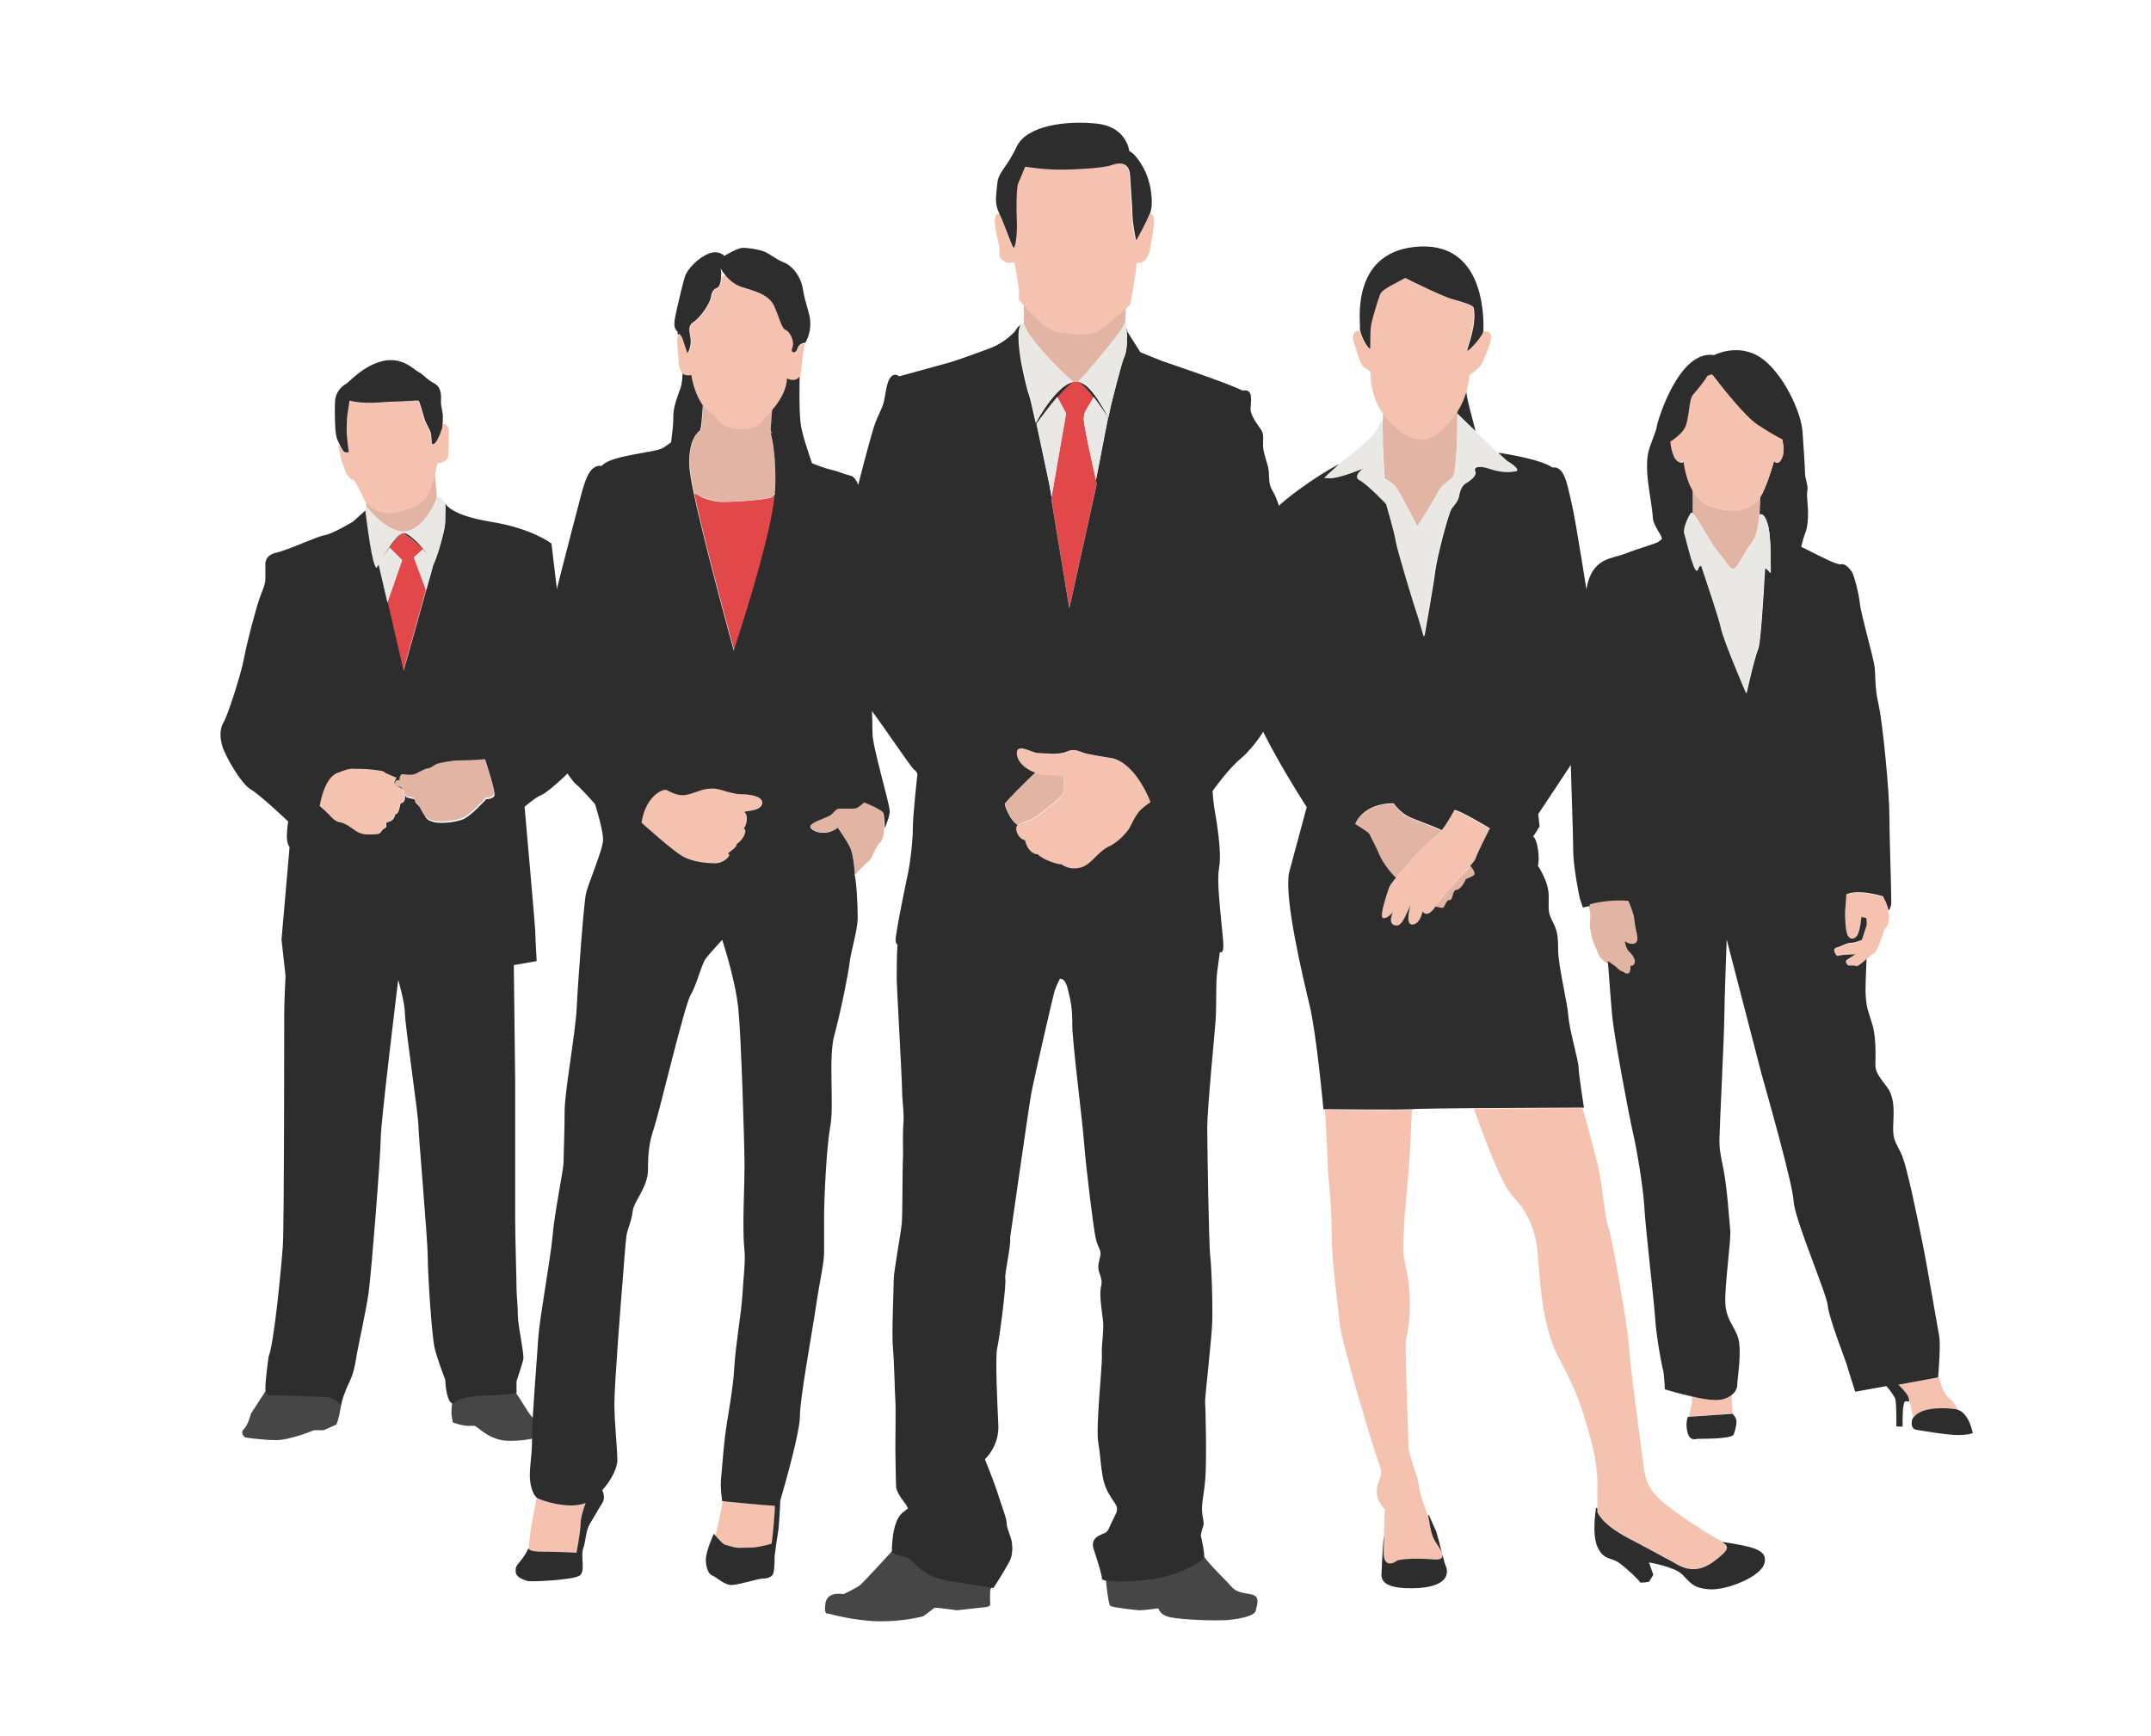 <?xml version="1.0" encoding="utf-8"?>
<!-- Generator: Adobe Illustrator 25.2.0, SVG Export Plug-In . SVG Version: 6.00 Build 0)  -->
<svg version="1.1" xmlns="http://www.w3.org/2000/svg" xmlns:xlink="http://www.w3.org/1999/xlink" x="0px" y="0px"
	 viewBox="0 0 800 645.9" style="enable-background:new 0 0 800 645.9;" xml:space="preserve">
<style type="text/css">
	.st0{fill:#474647;}
	.st1{fill:#E2B4A4;}
	.st2{fill:none;}
	.st3{fill:#F5C2B0;}
	.st4{fill:#2D2D2E;}
	.st5{fill:#E9E8E5;}
	.st6{fill:#E2484A;}
</style>
<g id="BACKGROUND">
</g>
<g id="OBEJCTS">
	<path class="st0" d="M411.7,586.4c-1.3-6.9,0.2,10.5,1.3,11c1.1,0.6,10.1,1.6,10.9,1.6c0.8,0,5.6-0.5,6.5-0.7
		c0.9-0.3,0.3,2,4.1,3.1c3.8,1.1,17,1.6,22.3,1.2c5.3-0.5,10.3-1.7,10.3-3.8c0.6-2.3,1.5-5-1.6-5.7c-3-0.6-5.6-0.7-7.3-2.7
		c-1.7-2-8.8-8.8-10.3-11.3L411.7,586.4z"/>
	<path class="st0" d="M333.5,575.1c0,0-12.2,13.4-13.7,14.6c-1.6,1.2-6.1,3.3-6.1,3.3s-6-1.3-6.7,3.4c-0.7,4.7,1,3.8,1,3.8
		s10.2,2.9,19.5,2.9c9.3,0,15.9-1.9,15.9-1.9s3.8-2.8,4.1-3.1c0.3-0.3,8.4,0.9,8.4,0.9l10.8-1.2c0,0,1.8-0.1,1.6-1.3
		c-0.2-1.2,0-5.2,0-5.2s0.6-0.5,0.8-1.6L333.5,575.1z"/>
	<g>
		<path class="st1" d="M608.4,341.3c-0.2-2.3-2.3-7-2.3-7c-8.2-0.8-15.4,1.4-15.4,1.4s0,0.3,0.1,0.7c0.1,0.7,0.3,1.8,0.5,2.4
			c0.4,1,0,3.9,0,5.3c0,1.4,1,5.9,1.4,6.6c0.4,0.8,1.6,4.1,2.5,5.5c0.4,0.6,1.5,1.4,2.7,2.3c1.6,1.1,3.3,2.2,3.7,2.8
			c0.8,1,2.7,1.6,2.7,1.6s0.4,0.8,1.6,0.6c1.2-0.2,1-3.1,1-3.1s1.4,0.4,1.8-1.2c0.4-1.6-1.2-3.3-2.3-4.5c-1.2-1.2-1.6-4.1-1.6-4.1
			s1.8,1.6,3.7,1c2-0.6,1.2-3.3,1-4.3C609.2,346.2,608.6,343.7,608.4,341.3z"/>
		<g>
			<path class="st2" d="M694.3,343.1c-0.1,0.3-0.1,0.7,0,1.1C694.4,344,694.4,343.6,694.3,343.1z"/>
			<path class="st1" d="M653.4,186.5c-2.9,2.5-8,5.1-17.3,1.8c-3.3-1.2-5.4-3.7-6.9-6.4v8.9c1.6,0.9,6.8,10.8,8.8,13.3
				c0.1,0.2,0.2,0.3,0.3,0.4c0.3,0.3,0.7,0.8,1.1,1.3c1.7,2.3,3.9,5.8,5.2,5.8c1.2,0,2.9-3.4,4.6-6.3c0.5-0.8,0.9-1.6,1.4-2.2
				c0.1-0.2,0.3-0.4,0.4-0.6c1.4-1.9,2.7-3.4,3.3-10.8l0.3-6.7C654.3,185.6,653.8,186.1,653.4,186.5z"/>
			<path class="st3" d="M724.8,520c-2.1-1.6-3.5-6.6-3.9-8.4c0,0.6-0.1,0.9-0.1,0.9l-11.5,2.1l-3.2,0.6c1.4,1.4,3.9,4,4.2,5.9
				c0,0.2,0.1,0.4,0.1,0.6c0.4,2.5,1.1,5.5,1.1,5.5s0.5-0.4,1.2-0.9c3.5-2.7,10.5-2.5,14.7-2c0.3,0,0.6,0.1,0.8,0.2
				C727.8,523.6,726.8,521.5,724.8,520z"/>
			<path class="st3" d="M638.4,520.8c-2.3,0-5.8-0.6-9.1-1.4c0,0.6,0,1.4,0,1.9c0,1-1.1,4.6-1,5.6l16.1-1.1c0-0.5-0.3-4.4-0.4-6.7
				C642.7,520.1,640.8,520.8,638.4,520.8z"/>
			<path class="st3" d="M700.3,333.6c-10.2-2.9-13.6-0.7-13.6-0.7s-0.2,3.6-0.4,5.5c-0.2,1.8,0,8.2,0.9,9.8c0.9,1.6,2.4,1.5,3.5,0
				c1.1-1.5,1.6-6.9,1.6-6.9l1.8,0.4c0,0,0.1,0.8,0.2,1.5c0,0.5,0.1,0.9,0,1.1c-0.2,0.4-1.8,5.5-1.8,5.5s-2.4,1.1-4,1.1
				c-1.6,0-3.5,1.3-5.5,1.8c-2,0.5,0.2,3.1,0.2,3.1l2.4-0.4l4.5-0.2c0,0-1.8,1.1-3.1,2c-1.3,0.9,0.5,2.2,0.5,2.2s2.4-0.2,2.9,0.2
				c0.4,0.3,2.5-1.4,3.8-2.7c0.5-0.5,1-0.9,1.1-1.1c0.5-0.7,0,0,1.6-1.1c1.6-1.1,3.6-7.8,3.8-8.5c0.2-0.7,1.1-1.3,1.5-2.5
				c0.2-0.8,0.6-2.2,0.1-4.5C702.1,337.5,701.5,335.8,700.3,333.6z"/>
			<path class="st4" d="M706.1,515.1l3.2-0.6l11.5-2.1c0,0,0-0.3,0.1-0.9c0.2-2.8,0.9-11.7,0.3-14.7c-0.7-3.6-4.7-27.3-6.2-34.5
				c-1.5-7.3-5.8-29.1-8-33.4c-2.2-4.4-2.9-5.1-2.9-9.1c0-4,1.1-10.9-2.2-15.3c-3.3-4.4-4.4-5.8-4.4-8.4c0-2.5,0.4-9.8-1.1-14.9
				c-1.5-5.1-2.2-5.8-2.5-10.9c-0.2-2.6,0.1-8.2,0.3-13.6c-1.3,1.3-3.4,2.9-3.8,2.7c-0.5-0.4-2.9-0.2-2.9-0.2s-1.8-1.3-0.5-2.2
				c1.3-0.9,3.1-2,3.1-2l-4.5,0.2l-2.4,0.4c0,0-2.2-2.5-0.2-3.1c2-0.5,3.8-1.8,5.5-1.8c1.6,0,4-1.1,4-1.1s1.6-5.1,1.8-5.5
				c-0.1-0.4,0-0.8,0-1.1c-0.1-0.7-0.2-1.5-0.2-1.5l-1.8-0.4c0,0-0.5,5.5-1.6,6.9c-1.1,1.5-2.5,1.6-3.5,0c-0.9-1.6-1.1-8-0.9-9.8
				c0.2-1.8,0.4-5.5,0.4-5.5s3.5-2.2,13.6,0.7c1.2,2.2,1.8,3.9,2.1,5.3c0.6-0.7,1-1.7,1-3.1c0-7.3-0.7-23.6-0.7-32.3
				c0-8.7-2.5-34.5-4-41.1c-1.5-6.5-1.1-10.9-1.5-14.2c-0.4-3.3-5.1-19.6-5.5-23.6c-0.4-4-2.2-10.5-2.9-11.6c-0.7-1.1-2.5-3.3-4-2.9
				c-1.5,0.4-7.6-2.9-11.3-4.7c-1-0.5-2.3-1.2-3.6-1.8c0.3-1.4,1.1-4.2,1.6-5.4c0.7-1.6,1.1-5.5,0.9-8.7c-0.2-3.3-0.5-5.5-0.2-6.9
				c0.4-1.5-0.9-4.4-0.9-6.7c0-2.4-0.4-7.6-0.9-15.1c-0.5-7.4-7.3-22-15.6-27.6c-8.4-5.6-17.3-0.9-17.3-0.9
				c-13.1-2.2-21.1,24.7-21.3,26.5c-0.2,1.8-2.2,6-3.1,9.4c-0.9,3.5-0.5,8.9,0,12.5c0.5,3.6,1.6,10.2,1.6,12c0,1.8,2,5.1,2.9,6.5
				c0.2,0.3,0.4,0.8,0.5,1.5c-0.6,0.5-1.1,0.9-1.4,1.1c-1.1,0.7-7.6,2.5-12.4,4.4c-4.7,1.8-11.3,1.5-13.8,10.9
				c-2.5,9.4-6.5,57.1-6.5,60.3c0,3.3,1.1,32.7,1.1,38.9c0,6.2,2.2,17.1,2.5,18.2c0.4,1.1,1.1,3.3,1.1,3.3l2.6-0.6
				c0-0.4-0.1-0.6-0.1-0.6s6.7-2,14.4-1.3c0,0,2,4.4,2.2,6.5c0.2,2.2,0.7,4.5,0.9,5.4c0.2,0.9,0.9,3.5-0.9,4
				c-1.8,0.5-3.5-0.9-3.5-0.9s0.4,2.7,1.5,3.8c1.1,1.1,2.5,2.7,2.2,4.2c-0.4,1.5-1.6,1.1-1.6,1.1s0.2,2.7-0.9,2.9
				c-1.1,0.2-1.5-0.5-1.5-0.5s-1.8-0.5-2.5-1.5c-0.4-0.5-2-1.6-3.5-2.6c0.6,8.5,1.3,17.1,1.6,20.4c0.7,7.6,6.2,36.7,7.6,42.9
				c1.5,6.2,4,21.1,4.4,28.7c0.4,7.6,3.6,34.5,4,41.1c0.4,6.5,2.5,17.8,2.9,18.9c0.4,1.1,0.7,7.3,0.7,7.3s4.8,1.5,9.8,2.6
				c3.3,0.8,6.8,1.4,9.1,1.4c2.5,0,4.3-0.7,5.6-1.6c1.7-1.2,2.4-2.8,2.4-3.9c0-1.8,1.5-10.9,0.7-16c-0.7-5.1-4.7-7.6-5.1-14.2
				c-0.4-6.5,2.2-23.6,1.8-27.6c-0.4-4-1.1-15.3-2.5-22.5c-1.5-7.3-1.5-8-1.5-11.3c0-3.3,1.8-39.6,1.8-45.1c0-5.5,0.9-29.1,0.9-29.1
				s11.5,44.3,12.9,49.8c1.5,5.4,11.6,40.7,12,47.6c0.4,6.9,12.4,34.5,12.7,38.9c0.4,4.4,6.5,20,6.9,21.4c0.4,1.5,3.3,10.5,3.3,10.5
				l11.6-2.1c1.3,1.5,3,3.8,3.3,4.8c0.5,1.8,0.4,10.2,0.4,10.2l2.3,0.1c0,0,0-6.5,0.3-7.5c0.3-1,0.1-2.3,1.4-1.9
				c0.3,0.1,0.5,0,0.8-0.1c0-0.2-0.1-0.4-0.1-0.6C710,519.1,707.5,516.5,706.1,515.1z M662.9,169.9c-1.4,3.9-3.1,1.6-3.1,1.6
				s-2.5,9.2-5.1,13.4l-0.3,6.7c0-0.1,0-0.1,0-0.2c0,0,2-1.4,3.4,5c0,0.1,0,0.2,0,0.2c0.3,1.4,0.5,3.5,0.6,5.6
				c0,0.8,0.1,1.7,0.1,2.5c0.1,4.4,0.1,8.5,0.1,8.5s-0.8-1.3-2.1-1.9c-0.7,12.2-1.7,27.8-2.5,29.9c-1.5,3.6-4.4,16.7-4.4,16.7
				s-8.4-19.3-9.4-24.3c-0.8-3.6-4.8-15.3-7.3-23.1c-0.5-0.1-1,0.1-1.3,1.2c-0.5,1.7-1.5-0.6-2.4-3.7c-0.2-0.5-0.3-1.1-0.5-1.7
				c-1-3.4-1.8-7.1-2.1-7.8c-0.3-0.8,0-2.3,0.5-3.7c0.6-1.7,1.4-3.4,2-4c0.1-0.1,0.2-0.1,0.4,0v-8.9c-2.7-5-3-10.8-3.2-10.4
				c-1.1,1.7-3.1-0.6-3.4-1.7c-0.1-0.6-0.8-1.2-1.3-5.3c1.7-1.1,4.4-3.1,5.5-5.3c1.6-3.3,1.5-10.4,2.9-12c1.1-1.2,4-4.6,5.3-7
				c0.5-0.2,1.1-0.4,1.7-0.6c3,3.9,11.9,15.4,16.8,18.6c6,4,9.1,5.3,9.1,5.3S663.8,167.5,662.9,169.9z"/>
			<path class="st4" d="M728.2,524.4c-0.3-0.1-0.5-0.2-0.8-0.2c-4.2-0.6-11.2-0.8-14.7,2c-0.6,0.5-1.1,1-1.5,1.7c-1,4,1.8,4,1.8,4
				s10.9,1.9,15.1,1.9c4.2,0,5.6-0.7,5.6-0.7S732.5,525.9,728.2,524.4z"/>
			<path class="st4" d="M644.4,525.9l-16.1,1.1l-0.5,0c0,0-1.1,2.1-0.2,5.8c0.9,3.6,3.6,2.4,3.6,2.4c0.5,0,12.9,0.2,13.6-1.6
				c0.7-1.8,1.3-4.7,0.9-5.6C645.4,527,644.4,525.9,644.4,525.9z"/>
			<path class="st5" d="M658.5,204.8c0-0.8-0.1-1.7-0.1-2.5c-0.1-2.2-0.3-4.2-0.6-5.6c0-0.1,0-0.2,0-0.2c-1.4-6.4-3.4-5-3.4-5
				c0,0.1,0,0.1,0,0.2c-0.6,7.4-1.9,8.9-3.3,10.8c-0.1,0.2-0.3,0.4-0.4,0.6c-0.4,0.7-0.9,1.4-1.4,2.2c-1.7,2.9-3.4,6.3-4.6,6.3
				c-1.3,0-3.5-3.5-5.2-5.8c-0.4-0.5-0.8-1-1.1-1.3c-0.1-0.1-0.2-0.2-0.3-0.4c-2-2.5-7.1-12.5-8.8-13.3c-0.1-0.1-0.3-0.1-0.4,0
				c-0.6,0.6-1.4,2.3-2,4c-0.5,1.5-0.8,3-0.5,3.7c0.3,0.8,1.1,4.5,2.1,7.8c0.2,0.6,0.3,1.1,0.5,1.7c1,3.1,1.9,5.4,2.4,3.7
				c0.3-1,0.8-1.3,1.3-1.2c2.6,7.9,6.6,19.6,7.3,23.1c1.1,5.1,9.4,24.3,9.4,24.3s2.9-13.1,4.4-16.7c0.9-2.2,1.9-17.7,2.5-29.9
				c1.3,0.7,2.1,1.9,2.1,1.9S658.7,209.2,658.5,204.8z"/>
			<path class="st3" d="M653.7,158c-5-3.3-14-14.9-17-18.8c-0.6,0.2-1.1,0.4-1.7,0.6c-1.3,2.4-4.3,5.8-5.4,7.1
				c-1.5,1.7-1.3,8.8-2.9,12.1c-1.1,2.2-3.8,4.2-5.5,5.3c0.5,4.1,1.1,4.7,1.3,5.3c0.2,1.1,2.3,3.5,3.4,1.7c0.3-0.4,0.5,5.4,3.2,10.5
				c1.5,2.8,3.7,5.3,7,6.5c9.4,3.3,14.5,0.7,17.4-1.8c0.4-0.4,0.8-0.9,1.2-1.6c2.6-4.2,5.1-13.5,5.1-13.5s1.7,2.4,3.2-1.6
				c0.9-2.4-0.2-6.4-0.2-6.4S659.8,162,653.7,158z"/>
		</g>
		<g>
			<path class="st0" d="M127.4,518.1c0,0-8.8-0.2-16.2-0.2s-12.2-0.8-12.2-0.8l-5.7,8.8c0,0-1,4.2-2.6,5.7c-1.6,1.6,0.5,3.1,0.5,3.1
				s6.3,1,11.5,1c5.2,0,14.1-3.7,14.1-3.7h3.6l4.7-2.1C126.7,526.3,127.4,518.1,127.4,518.1z"/>
			<path class="st0" d="M191.6,517.9c0,0-9.9-1.2-14.4-1s-8.8,4.1-8.8,4.1c-0.5,0.8-0.5,5-0.5,5l0.5,3.1c0,0,3.4,1.3,5.7,1.3
				c2.3,0,2.3-0.3,3.7,0.8c1.3,1,5.2,4.4,10.4,4.7c5.2,0.3,11.5-0.8,12-1.6c0.5-0.8,0.5-1.3-0.3-2.9c-0.8-1.6-0.5-2.6-2.1-4.4
				c-1.6-1.8-4.2-6.5-5.2-7.8C191.6,517.9,192.9,519.4,191.6,517.9"/>
			<g>
				<path class="st6" d="M157.3,204.3c-0.9-1-1.9-1.9-3-2.8c-0.8-0.7-1.5-1.3-2.3-1.9c-0.7-0.6-1.4-1.1-2.1-1.5
					c-0.6,0.4-1.2,1-1.9,1.6c-0.2,0.2-0.4,0.4-0.6,0.6c-0.9,1-1.8,2.1-2.6,3.3l4.7,4.7l-5.5,15.8l2.9,12.6l3,13c0,0,0.5-1.6,1.2-4.2
					c1.6-5.6,4.5-16,7.3-26.1l-4.5-12.1L157.3,204.3z"/>
				<path class="st1" d="M162.5,184.9l-1-11.2c-0.5,2.6-1.6,6.9-3.1,9.4c-2.2,3.7-10.8,6.5-15,5.8c-3.9-0.6-6.4-3.3-7.1-4.6
					l-0.2,4.2c0-0.1,0.1-0.2,0.1-0.2s7.2,9.6,14,9.4C156.9,197.5,161.8,187.7,162.5,184.9z"/>
				<path class="st1" d="M173.1,282.5c-2.2,0-2.4,0.1-3.7,0.1c-1.4,0-6.2,1-7,1.2c-0.7,0.2-2.4,1.7-3.4,1.7c-1,0-3.5,1.5-4.6,2
					c-1.1,0.5-2.7,0.5-4.5,0.2c-1.7-0.2-1.5,2.2-1.5,2.2s0,0-0.7,0c-0.7,0-1,0.5-1,1.2c0,0.7,2.2,1.2,2.5,1.7
					c0.1,0.2,0.3,0.4,0.5,0.7c0.2,0.2,0.3,0.4,0.4,0.5c0.2,0.3,0.3,0.6,0.3,0.8c0,0.6,0.5,1.2,0.9,1.4c0.4,0.1,2.6,0.6,2.6,0.6
					s0.2,0.7,0.4,1.1c0.1,0.4,0.7,0.9,1.1,1.2c0.4,0.4,1.1,1.7,1.1,1.7s1.2,2.1,1.6,2.7c0.4,0.6,1.5,1.7,4.2,2
					c2.7,0.2,6.6-0.1,9.6-1.2c3-1.1,8.7-7.5,8.7-7.5s2.6,0,3.1-1.4c0.5-1.4-3.6-13.7-3.6-13.7S175.4,282.5,173.1,282.5z"/>
				<path class="st3" d="M150.1,294.3c-0.1-0.2-0.2-0.4-0.4-0.5c-0.7-0.7-2-1.3-2.8-1.9c-1.1-0.7,0.4-2.6,0.4-2.6s-3.7-1.4-4.5-2
					c-0.7-0.6-1.6-0.6-2.2-0.7c-0.6-0.1-2.9-0.4-4.4-0.5c-1.5-0.1-4.1-0.1-4.9-0.1c-0.7,0-1.4-0.4-6.2,1.6c-4.9,2-6.4,12.2-6.4,12.2
					s3.5,3.1,4.2,4c0.7,0.9,2.1,2,3.5,2.1c1.4,0.1,3.2,1.4,4.6,2.4c1.4,1,2.9,2.1,5.5,2.1c2.6,0,4,0,4.7-0.6
					c0.8-0.6,0.5-1.1,1.7-1.7c1.2-0.6-0.1-2,0.9-2.2c1-0.2,2.6-0.6,3-3c1.2,0,1.6-2.6,2-4.1c2-0.1,1.7-3.1,1.4-4.1
					C150.2,294.4,150.1,294.4,150.1,294.3z"/>
				<path class="st3" d="M164.4,157.9c0,0.8-0.1,1.4-0.3,1.8c-0.4,0.9-0.4,1.6-1.6,3.9c-1.2,2.3-2.1,1.6-2.1,1.6s-0.2-3.5-0.4-4.2
					c-0.2-0.7-1.8-3.4-2.3-5c-0.5-1.6-1.8-6.7-2.3-6.9c-0.5-0.2-6.4,0.4-9,0.4c-2.7,0-6.7,0.5-11,0.4c-4.2-0.2-5.6-0.8-5.6-0.8
					s-0.6,4.2-0.8,5.2c-0.2,1.1-0.4,6.2-0.2,8c0.2,1.8,0.7,6,0.7,6s-1.2,0.4-1.8-0.2c-0.3-0.3-0.9-1.5-1.6-2.7
					c-0.1,0.1-0.2,0.4-0.2,0.8c0,0,0.4,2.1,0.9,4.2c0.5,2.1,1.9,5.5,2.3,6.2c0.4,0.7,1.6,2.1,2.1,1.8c0.5-0.4,3.7,6,4.2,7.3
					c0,0.1,0.1,0.1,0.1,0.2c0.7,1.4,3.3,4.2,7.5,4.9c4.4,0.7,13.6-2.3,15.9-6.2c1.6-2.6,2.7-7.3,3.3-10c0.3-1.3,0.4-2.2,0.4-2.2
					s3.9-0.4,4.1-2.8c0.2-2.5,0.2-8.5,0.2-9C167.1,159.9,166.5,157.1,164.4,157.9z"/>
				<path class="st4" d="M154.3,201.5c1,0.9,2,1.8,3,2.8c1.7,1.8,3.2,3.7,3.9,5.3c-0.4-1.1-1.9-3.3-3.7-5.5
					c-0.9-1.1-1.9-2.2-2.9-3.1c-0.6-0.5-1.1-1-1.6-1.4c-1.2-0.9-2.3-1.5-3-1.4c0.6,0.4,1.3,0.9,2.1,1.5
					C152.8,200.2,153.6,200.8,154.3,201.5z"/>
				<path class="st4" d="M98.7,516.4c0,3.3,2.4,2.6,4.8,2.6c2.4,0,14.1,0.5,17.9,0.7c3.8,0.2,5.5,3.6,5.5,2.9c0-0.7,1.2-4.8,3.1-8.6
					c1.9-3.8,2.6-9.7,2.6-9.7c1-5.5,3.5-16.5,4.5-23.5c1-7,4.5-51.4,4.5-57.4c0-6,6.5-58.9,6.5-58.9s2.5,8.5,2.5,12.5
					c0,4,5,37.9,5,41.4c0,3.5,3.5,42.9,3.5,49.4c0,6.5,1.5,28.9,2.5,33.4c1,4.5,4,12,4,12c0.1,4.1,1.3,10.5,3.7,8.4
					c2.4-2.2,9.8-2.6,13.9-2.6s8.9-0.7,8.9-0.7v-4.5c0,0,2-6,2.5-8c0.5-2-2-12.5-2-16.5c0-4-0.5-7-0.5-10.5c0-3.5-0.5-18.5-0.5-25.5
					c0-7,0-49.9,0-51.4c0-1.5-0.5-42.9-0.5-42.9l8.5-1.5c0,0-0.5-8.5-0.5-10.5c0-2-4-46.9-4-46.9s4-3.5,6.5-4.5
					c2.5-1,14.5-12,14.5-14c0-2-3-17.5-4-23c-1-5.5-7-56.4-7-56.4s-7-5.6-22.5-8.1c-15.5-2.5-17-6.9-17-6.9s0.1,1,0.1,1.9
					c0,0.9-0.1,3.5-0.1,5.3c0,0.8-0.5,3.4-1.3,6.3c-0.8,2.8-1.8,6-2.7,8.3c-0.1,0.2-0.2,0.4-0.3,0.6c0,0,0,0,0,0c0,0,0,0,0-0.1
					c-0.8,3.1-1.7,6.4-2.7,9.7c-2.8,10.1-5.7,20.5-7.3,26.1c-0.8,2.6-1.2,4.2-1.2,4.2l-3-13l-2.9-12.6l-3.3-14.2
					c0.8-1.4,2.4-3.9,4.1-6.3c0.9-1.2,1.7-2.3,2.6-3.3c0.2-0.2,0.4-0.4,0.6-0.6c0.7-0.7,1.3-1.3,1.9-1.6c-0.7,0.1-1.5,0.7-2.4,1.7
					c-0.1,0.1-0.2,0.2-0.3,0.3c-0.8,0.9-1.7,2.1-2.6,3.4c-1.6,2.4-3.1,5-3.9,6.4c-0.4,0.7-0.7,1.2-0.7,1.2c-0.9-0.8-1.7-4.7-2.4-9
					c-0.9-5.5-1.5-11.5-1.7-12c0-0.1,0-0.1,0-0.2l-4.9,4.4c0,0-7.5,4.5-10.5,5c-3,0.5-13.5,5.5-18,6.5c-4.5,1-4,4.5-4,4.5s0,3,0,5
					s-0.5,3-2,7c-1.5,4-5,17.5-6,23c-1,5.5-6,21-7.5,23.5c-1.5,2.5-1.5,5.5-0.5,9c1,3.5,7,14,10.5,16c3.5,2,14,12,14,12
					s-0.5,2.5-0.5,5.5c0,3,1,4,1,4l-3,34.4l1.5,13.5c0,0-0.5,9-0.5,15c0,6,0,77.9-0.5,85.3c-0.5,7.5-3.3,36.8-5.3,41.3
					C99.9,504.7,98.7,513.1,98.7,516.4z M183.9,295.9c-0.5,1.4-3.1,1.4-3.1,1.4s-5.7,6.4-8.7,7.5c-3,1.1-6.9,1.5-9.6,1.2
					c-2.7-0.3-3.9-1.4-4.2-2c-0.4-0.6-1.6-2.7-1.6-2.7s-0.7-1.4-1.1-1.7c-0.4-0.4-1-0.9-1.1-1.2c-0.1-0.4-0.4-1.1-0.4-1.1
					s-2.2-0.5-2.6-0.6c-0.4-0.1-0.9-0.7-0.9-1.4c0-0.2-0.1-0.5-0.3-0.8c0,0.1,0.1,0.1,0.1,0.2c0.4,1,0.6,4-1.4,4.1
					c-0.4,1.5-0.7,4.1-2,4.1c-0.4,2.4-2,2.7-3,3c-1,0.3,0.4,1.6-0.9,2.2c-1.2,0.6-1,1.1-1.7,1.7c-0.7,0.6-2.1,0.6-4.7,0.6
					c-2.6,0-4.1-1.1-5.5-2.1c-1.4-1-3.2-2.2-4.6-2.4c-1.4-0.1-2.7-1.2-3.5-2.1c-0.7-0.9-4.2-4-4.2-4s1.5-10.2,6.4-12.2
					c4.9-2,5.5-1.6,6.2-1.6c0.7,0,3.4,0,4.9,0.1c1.5,0.1,3.7,0.4,4.4,0.5c0.6,0.1,1.5,0.1,2.2,0.7c0.8,0.6,4.5,2,4.5,2
					s-1.5,1.9-0.4,2.6c0.8,0.6,2.1,1.2,2.8,1.9c-0.2-0.2-0.4-0.5-0.5-0.7c-0.2-0.5-2.5-1-2.5-1.7c0-0.7,0.3-1.2,1-1.2
					c0.7,0,0.7,0,0.7,0s-0.2-2.5,1.5-2.2c1.7,0.3,3.4,0.3,4.5-0.2c1.1-0.5,3.6-2,4.6-2c1,0,2.6-1.5,3.4-1.7c0.8-0.3,5.6-1.2,7-1.2
					c1.4,0,1.5-0.1,3.7-0.1c2.2,0,7.1-0.4,7.1-0.4S184.4,294.5,183.9,295.9z"/>
				<path class="st4" d="M126.3,165.3c0.6,1.3,1.3,2.5,1.6,2.7c0.5,0.5,1.8,0.2,1.8,0.2s-0.5-4.2-0.7-6c-0.2-1.8,0-6.9,0.2-8
					c0.2-1.1,0.8-5.2,0.8-5.2s1.3,0.6,5.6,0.8c4.2,0.2,8.3-0.4,11-0.4c2.7,0,8.5-0.5,9-0.4c0.5,0.2,1.8,5.3,2.3,6.9
					c0.5,1.6,2.1,4.2,2.3,5c0.2,0.7,0.4,4.2,0.4,4.2s0.9,0.7,2.1-1.6c1.2-2.3,1.2-3,1.6-3.9c0.2-0.4,0.2-1.1,0.3-1.8
					c0.1-1,0.1-2.1,0.1-3c0-1.6-0.7-3.5-0.7-5.3c0-1.8,0.5-5.3-2.5-6.9c-3-1.6-4.1-3.4-5.8-4.2c-1.8-0.9-6-5.8-13.4-4.1
					c-7.4,1.8-12.6,8-13.6,8.5c-1.1,0.5-3.9,2.7-4.1,6.5c-0.2,3.9,0,11.7,0.5,12.9C125.1,162.9,125.7,164.1,126.3,165.3z"/>
				<path class="st5" d="M140.8,210l3.3,14.2l5.5-15.8l-4.7-4.7C143.2,206.1,141.6,208.6,140.8,210z"/>
				<path class="st5" d="M162.5,184.8c0,0,0,0.1,0,0.1c-0.7,2.8-5.6,12.6-12.3,12.9c-6.8,0.2-14-9.4-14-9.4s0,0.1-0.1,0.2
					c-0.1,0.3-0.3,0.9-0.2,1.5c0,0.1,0,0.1,0,0.2c0.1,0.5,0.8,6.5,1.7,12c0.7,4.2,1.5,8.2,2.4,9c0,0,0.2-0.5,0.7-1.2
					c0.8-1.5,2.3-4.1,3.9-6.4c0.8-1.2,1.7-2.4,2.6-3.4c0.1-0.1,0.2-0.2,0.3-0.3c0.9-1,1.8-1.6,2.4-1.7c0.8-0.1,1.9,0.5,3,1.4
					c0.5,0.4,1.1,0.9,1.6,1.4c1,0.9,2,2,2.9,3.1c1.8,2.2,3.3,4.4,3.7,5.5c-0.7-1.6-2.2-3.5-3.9-5.3l-3.2,3.1l4.5,12.1
					c0.9-3.3,1.8-6.6,2.7-9.7c0,0,0,0,0,0.1c0,0,0,0,0,0c0.1-0.2,0.2-0.4,0.3-0.6c1-2.3,2-5.5,2.7-8.3c0.8-2.9,1.3-5.5,1.3-6.3
					c0-1.7,0.1-4.4,0.1-5.3c0-0.9-0.1-1.9-0.1-1.9S164.7,184.7,162.5,184.8z"/>
			</g>
		</g>
	</g>
	<g>
		<path class="st2" d="M318.1,325.5c0,0,0-0.2,0-0.6C318,325.1,318,325.3,318.1,325.5z"/>
		<path class="st2" d="M287.8,184l0.4,0c0-0.3,0-0.6,0.1-0.9c0,0-0.1,0-0.1,0C288,183.5,287.9,183.8,287.8,184z"/>
		<path class="st2" d="M268.6,101.5c0.2,0.7,0.2,1.8,0.2,2.9c0.5-0.2,1-0.4,1.4-0.6C269.2,102.5,268.6,101.5,268.6,101.5z"/>
		<path class="st6" d="M287,185c-2.7,1.1-17.5,2-20.2,1.6c-2.7-0.4-5.8-1.4-6.9-2.3c-0.3-0.2-1-0.5-1.7-0.8
			c4.1,19.6,14.9,58.6,14.9,58.6s13.9-41.7,15.2-58l-0.4,0C287.6,184.5,287.3,184.8,287,185z"/>
		<path class="st1" d="M287,161.4c-0.2-0.8-0.4-1.3-0.4-1.3l0.8-10.9c-1.9,2.6-3.9,4.4-4.2,4.8c-0.7,0.8-1.7,3.7-8.6,3.4
			c-6.9-0.3-6.5-3.7-10.3-6.1c-1-0.6-1.9-1.6-2.6-2.7c-0.2,2.8-0.6,9.8-0.9,10.6c0,0,0,0.1-0.1,0.1l-0.1,0.8c0,0-4.7,2.6-4,13.4
			c0,0.4,0,0.9,0.1,1.3c0.2,1.7,0.6,4.4,1.3,7.6c0.1,0.3,0.1,0.7,0.2,1c0.8,0.3,1.4,0.6,1.7,0.8c1.1,0.8,4.2,1.8,6.9,2.3
			c2.7,0.4,17.5-0.4,20.2-1.6c0.3-0.1,0.6-0.5,0.8-0.9c0.1-0.2,0.2-0.5,0.3-0.8c0.1-0.2,0.1-0.5,0.2-0.7c0.5-15.1-1.7-21.3-1.7-21.3
			C286.7,161.3,286.8,161.3,287,161.4z"/>
		<path class="st1" d="M321.4,298.4c0,0-2.3,2.3-3.8,2.3c-1.5,0-3.4,0-5.3,0c-1.9,0-1.9,1.9-4.5,3c-2.6,1.1-6,2.3-6.4,3.4
			c-0.4,1.1,1.9,2.6,4.9,2.6c3,0,5.3-1.9,5.3-1.9s3,4.1,4.5,7.2c1.2,2.5,1.7,8.1,1.8,9.9c0,0.4,0,0.6,0,0.6s3-3.4,4.9-4.9
			c1.9-1.5,2.3-4.9,4.5-7.2c1.1-1.1,1.5-3.2,1.5-5.3c0.1-2.4-0.2-4.8-0.4-5.6C328.2,301,321.4,298.4,321.4,298.4z"/>
		<path class="st3" d="M284.9,559.9c-0.4,0-0.8-0.1-1.3-0.1c-5-0.4-13.8-1.3-14.8-1.4c-0.6,3.1-1.7,9-2,9.8
			c-0.1,0.4-0.4,1.6-0.7,2.9c0.9,1.1,2.7,3.3,3.7,3.5c5,1.5,3.9,1.1,8.8,1.1c1.6,0,3.1-0.2,4.5-0.5c1.7-0.3,3.1-0.7,4-1
			c0.6-4.2,1.2-12.6,1.2-13.6c0-0.1-0.1-0.3-0.2-0.5C287.4,560.1,286.4,560,284.9,559.9z"/>
		<path class="st3" d="M199.7,557.3c0,0-0.1-0.1-0.1-0.1c-0.7,3.4-3,14.7-2.9,19.1c0.3,0.4,1.4,1,5.3,1c6.4,0,12.4,0.4,12.4,0.4
			s1.5-7.5,1.5-10.6c0-3,1.9-7.9,1.9-7.9C211.4,561.8,200.9,558,199.7,557.3z"/>
		<path class="st3" d="M271,317.6c-1.1-0.4,3-1.9,3-3.8c2.6-1.5,4.1-5.3,2.6-5.7c1.5-1.9,1.5-5.3,0.4-6c-1.1-0.8,6,0,6.4-3.4
			c0.4-3.4-7.5-3.4-8.7-3.4c-1.1,0-5.3-1.1-6.4-1.5c-1.1-0.4-3-0.8-5.7-0.4c-2.6,0.4-6,2.3-8.7,2.3c-2.6,0-4.5-1.1-6-1.9
			c-1.5-0.8-7.9,2.3-9.4,12.1c0,0,12.1,10.9,15.8,12.8c3.8,1.9,8.7,2.3,11.7,2.3C269.1,321,272.1,318,271,317.6z"/>
		<path class="st4" d="M324.5,272.8c0-4.9-0.4-13.2-0.4-15.5c0-2.3-2.3-28.3-2.3-33.2c0-4.9,1.1-24.5,1.1-26.8
			c0-2.3-2.3-19.2-6.4-20.3c-4.1-1.1-4.1-1.5-7.5-2.3c-2.1-0.5-4.9-1.5-7-2.4c-1.6-4.7-3.9-11.3-4.3-15.4
			c-0.6-6.5-0.3-13.8-0.3-16.7c0-1.1-0.5-2.5-1-3.7c-0.1,0.4-0.1,0.9-0.2,1.3c-0.4,2.4-3.3,2.8-4.8,1.7c-0.1,3.6-2,7-4,9.6
			l-0.8,10.9c0,0,0.2,0.5,0.4,1.3c-0.1-0.1-0.3-0.1-0.4-0.2c0,0,2.2,6.2,1.7,21.3c0,0.2-0.1,0.5-0.2,0.7c0,0,0.1,0,0.1,0
			c0,0.3,0,0.6-0.1,0.9c-1.3,16.3-15.2,58-15.2,58s-10.8-39-14.9-58.6c-0.1-0.4-0.1-0.7-0.2-1c-0.7-3.3-1.1-5.9-1.3-7.6
			c0-0.5-0.1-0.9-0.1-1.3c-0.6-10.8,4-13.4,4-13.4l0.1-0.8c0,0,0.1-0.1,0.1-0.1c0.3-0.8,0.8-7.8,0.9-10.6c-2.1-3.1-3.2-7.6-3.6-10
			c-2.3,0.6-3.4-0.6-3.9-2c-0.1,3.2-0.3,6.3-1.1,8.3c-2.3,6.2-2.5,7.9-2.5,11.3c0,1.7-0.4,5.2-0.8,8.3c-1.3,1-2.6,1.9-3.6,2.4
			c-3.4,1.5-19.2,2.6-22.2,6.4c-3.8-0.4-5.7,3-7.9,11.7c-2.3,8.7-12.4,47.5-12.8,50.9c-0.4,3.4-3.4,11.7-4.1,13.9
			c-0.8,2.3-1.5,5.3-0.8,7.5c0.8,2.3,0.4,5.3,0.8,8.3c0.4,3,3.8,9.8,5.7,12.4c1.9,2.6,7.2,11.7,9.4,13.6c2.3,1.9,7.2,7.5,7.2,7.5
			s3,9.4,3,13.2c0,3.8-5.7,16.6-6.4,20.3c-0.8,3.8-3,33.2-3.4,42.2c-0.4,9-4.5,31.3-4.5,38.4c0,7.2-0.4,16.6-0.4,19.2
			c0,2.6-3.4,18.8-4.1,27.5c-0.8,8.7-4.9,30.9-5.3,37.7c-0.4,6.8-2.3,29.4-2.3,36.2c0,6.8-0.4,7.2-0.8,13.2
			c-0.4,5.8,1.4,9.2,2.5,10.1c0,0,0.1,0.1,0.1,0.1c1.1,0.8,11.7,4.5,18.1,1.9c0,0-1.9,4.9-1.9,7.9c0,3-1.5,10.6-1.5,10.6
			s-6-0.4-12.4-0.4c-3.9,0-5-0.5-5.3-1c-0.1-0.2-0.1-0.3-0.1-0.4c-0.3,0.6-1.3,2.8-3,4.8c-1.9,2.3-1.8,2.3-1.8,4.1
			c0,1.9,2.9,3,4.4,3.4c1.5,0.4,16.6-0.4,19.2-1.9c2.6-1.5,0.4-7.2,1.5-10.2c1.1-3,0.8-6.4,2.6-9.4c1.9-3,2.6-4.5,4.5-7.5
			c1-1.6,0.6-3.4,0-4.8c3.3-3.6,5.6-8.2,5.6-11.1c0-4.5-1.1-13.9-1.1-21.1c0-7.2,2.6-40.3,3-44.8c0.4-4.5,1.1-15.1,1.5-17.7
			c0.4-2.6,1.9-5.3,2.3-9c0.4-3.8,5.7-9,5.7-15.4c0-6.4,0.4-10.2,2.3-15.8c1.9-5.7,11.3-45.6,13.6-49.4c2.3-3.8,4.1-11.7,5.7-13.6
			c1.5-1.9,6-6.8,6-6.8s4.9,14.7,6,25.6c1.1,10.9,2.3,51.2,2.3,58c0,6.8-0.4,15.8-0.4,20.4c0,4.5,0,7.9,0.4,11.7
			c0.4,3.8-0.4,9.8-0.8,16.6c-0.4,6.8-2.6,18.8-3,26.8c-0.4,7.9-2.6,18.8-3.4,25.2c-0.8,6.4-1.1,12.1-1.5,15.8
			c-0.4,3.8,0.4,8.7,0.4,8.7s0,0,0.1,0c1,0.1,9.8,1,14.8,1.4c0.5,0,0.9,0.1,1.3,0.1c1.5,0.1,2.5,0.2,3.2,0.2
			c0.1,0.2,0.2,0.4,0.2,0.5c0,1-0.6,9.4-1.2,13.6c-0.9,0.3-2.4,0.7-4,1c-1.4,0.3-3,0.5-4.5,0.5c-4.9,0-3.8,0.4-8.8-1.1
			c-1-0.3-2.8-2.5-3.7-3.5c-0.3-0.4-0.5-0.6-0.5-0.6s-3,6.4-3,9.8c0,1.1,0.4,4.9,2.3,5.7c1.9,0.8,4.6,3.6,7.2,3.6
			c2.6,0,10.1-2.4,11.6-2.4c1.5,0,3.8-0.4,4.1-2.3c0.4-1.8,0.4-5.5,0.4-6c0.4-3.3,1-7.6,1.2-8.5c0.4-1.5,0.9-11.4,0.9-12.2
			c1.9-6.5,7.3-25.7,7.3-31.3c0-6.8,4.5-30.9,6-41.1c1.5-10.2,3-15.8,3-20c0-4.1,0-8.3,0-13.6c0-5.3,0.8-25.2,2.3-33.2
			c1.5-7.9-0.8-25.6,1.5-33.9c2.3-8.3,5.3-23.4,5.7-27.1c0.4-3.8,3-12.1,3-16.6c0-4.5-0.4-12.8-1.1-15.8c0-0.2-0.1-0.4,0-0.6
			c-0.1-1.9-0.6-7.4-1.8-9.9c-1.5-3-4.5-7.2-4.5-7.2s-2.3,1.9-5.3,1.9c-3,0-5.3-1.5-4.9-2.6c0.4-1.1,3.8-2.3,6.4-3.4
			c2.6-1.1,2.6-3,4.5-3c1.9,0,3.8,0,5.3,0c1.5,0,3.8-2.3,3.8-2.3s6.8,2.6,7.2,4.1c0.2,0.8,0.5,3.2,0.4,5.6c1.1-2.6,2-5.2,1.9-6.7
			C330.5,297.6,324.5,277.7,324.5,272.8z M277,302.2c1.1,0.8,1.1,4.1-0.4,6c1.5,0.4,0,4.1-2.6,5.7c0,1.9-4.1,3.4-3,3.8
			c1.1,0.4-1.9,3.4-4.9,3.4c-3,0-7.9-0.4-11.7-2.3c-3.8-1.9-15.8-12.8-15.8-12.8c1.5-9.8,7.9-12.8,9.4-12.1c1.5,0.8,3.4,1.9,6,1.9
			c2.6,0,6-1.9,8.7-2.3c2.6-0.4,4.5,0,5.7,0.4c1.1,0.4,5.3,1.5,6.4,1.5c1.1,0,9,0,8.7,3.4C283,302.2,275.9,301.4,277,302.2z"/>
		<path class="st4" d="M196.7,575.9c0-0.1,0.1-0.1,0.1-0.1S196.7,575.8,196.7,575.9z"/>
		<path class="st3" d="M296.8,129.8c-0.2,0.7-0.6,1.1-1,1.3c-0.8,0.3-1.5-0.4-0.9-1.7c0.9-2.1-0.8-5.7-2.4-6.5
			c-0.5-0.2-0.9-0.6-1.2-1.2c-0.8-1.3-1.4-3.6-2.9-7.2c-2.1-5.1-7.5-6-12.5-7.7c-2.7-0.9-4.7-2.8-6-4.4c-0.5,0.2-1,0.4-1.5,0.6
			c-0.1,1.9-0.5,3.7-1.4,4.1c-1.5,0.6-2.1,1.5-2.4,3.6c-0.3,2.1-3.8,7.5-6.5,9.2c-0.8,0.5-1.3,1.1-1.4,1.8c-0.4,1.5,0.4,3.4,0.4,5.3
			c0,2.7-1.2,4.5-1.2,4.5s-1.2-3.3-1.8-5.3c-0.3-0.8-0.8-1.5-1.3-2c-0.2,0.1-0.4,0.3-0.5,0.6c-0.3,0.5-0.5,1.3-0.4,2.5
			c0.1,3.3,0.5,5.4,0.5,6.8c0,0.6,0,2,0.5,3.2c0.5,1.5,1.7,2.8,4.2,2.2c0.4,2.6,1.6,7.3,3.9,10.7c0.8,1.2,1.7,2.2,2.8,2.9
			c4.1,2.6,3.6,6.2,11,6.5c7.4,0.3,8.4-2.7,9.2-3.6c0.4-0.4,2.4-2.4,4.5-5.1c2.1-2.8,4.1-6.4,4.2-10.2c1.7,1.2,4.7,0.8,5.1-1.8
			c0.1-0.4,0.1-0.9,0.2-1.4c0.3-2.2,0.4-4.6,0.7-5.8c0.1-0.7,0.5-2.4,0.5-3.8C298.2,127.9,297.1,128.5,296.8,129.8z"/>
		<path class="st4" d="M252,123.4c0,0.4,0.1,0.8,0.1,1.3c0.2-0.3,0.4-0.5,0.5-0.6c0.5,0.6,1.1,1.2,1.3,2c0.6,2,1.8,5.3,1.8,5.3
			s1.2-1.8,1.2-4.5c0-1.9-0.8-3.7-0.4-5.3c0.2-0.7,0.6-1.3,1.4-1.8c2.7-1.7,6.2-7.1,6.5-9.2c0.3-2.1,0.9-3,2.4-3.6
			c0.9-0.4,1.3-2.2,1.4-4.1c0.1-1.2,0-2.4-0.2-3.1c0,0,0.6,1.1,1.7,2.5c1.3,1.6,3.3,3.5,6,4.4c5,1.7,10.4,2.6,12.5,7.7
			c1.5,3.6,2.1,5.9,2.9,7.2c0.3,0.6,0.7,1,1.2,1.2c1.7,0.8,3.3,4.4,2.4,6.5c-0.6,1.4,0.2,2,0.9,1.7c0.4-0.2,0.8-0.6,1-1.3
			c0.4-1.4,1.4-1.9,2.2-2.1c0.4-0.1,0.7-0.1,0.7-0.1s3-4.4,1.4-10.7c-1.7-6.3-1.7-5.7-2.4-9.9c-0.8-4.2-3.9-8.1-6.8-9.2
			c-2.9-1.1-5.4-3.3-7.4-4.1c-2-0.8-6.2-1.5-8.3-1.4c-2.1,0.2-6.6,3-6.6,3s-2-2.3-5.7-0.9c-3.8,1.4-8.1,5.7-9,8.7
			c-0.9,3-2.3,9-2.9,11.7c-0.6,2.7-1.2,5.1-0.9,6.8C251.1,122.4,251.5,122.9,252,123.4z"/>
	</g>
	<g>
		<path class="st1" d="M514.5,168.8c0.2,4,0.5,9.2,0.5,9.2s2,0.9,3.7,2.6c1.6,1.6,8.4,15.2,8.4,15.2s5.7-8.6,7.7-12.6
			c2-4,5.5-4.4,6-6.8c0.4-1.6,0.8-5.4,1-9.2c0.1-1.8,0.2-3.5,0.2-5.1c0-4.6,0-7.7,0.1-8.2c0,0,0,0,0,0l0,0l0-4
			c-0.4,0.8-0.9,1.6-1.4,2.3c-4.2,6.1-9.7,8.9-10.9,8.9c-1.8,0-5.7-0.4-8.1-2.6c-2.4-2.2-4.4-3.8-4.8-4.6c-0.9-0.9-1.6-1.9-2.3-2.9
			c-0.1,1.9-0.2,4.1-0.4,6.5c0,2.1,0.1,5.7,0.1,7.9C514.4,166.2,514.4,167.4,514.5,168.8z"/>
		<path class="st1" d="M536.1,309c-3.7-1.7-9-3.5-12-4.9c-3.5-1.6-5.9-5.1-5.9-5.1c-11.5,0-14.3,7.7-14.3,7.7s4.9,2.9,5.3,3.7
			c0.4,0.7,2.2,4.2,3.8,7.9c1.4,3.2,4.3,6.9,6.1,8.4c4-5,11.2-12.8,14-14.8C534.2,311.1,535.2,310.1,536.1,309z"/>
		<path class="st1" d="M534.4,336.5c-0.2,0.3-0.3,0.5-0.5,0.8c1.2,0.3,2.2,0.5,2.5,0.5c1.1,0,1.3-2.9,2.7-2.9c1.5,0,0.7-3.7,2.6-3.8
			c1.8-0.2,3.5-4,3.5-4s2.4-0.9,3.1-1.6c0.5-0.5-0.3-2-1.5-3.3C543.5,325.9,537.1,332.2,534.4,336.5z"/>
		<path class="st3" d="M536.3,577.7c-0.6-1.7-2.3-3.8-2.8-4.7c-1.1-1.8-1.8-5.7-2-7.5c0-0.4-0.2-0.9-0.4-1.5
			c-0.7-2.4-2.4-6.1-2.9-8.8c-0.7-3.3-0.7-4.8-1.6-7.1c-0.9-2.4-2.7-8.2-2.7-9.2c0-0.9-1.1-28.6-1.1-39.9
			c3.5-15.6,0.2-26.6-0.7-31.5c-0.9-4.9,1.3-26.4,1.8-32c0.4-4.4,1-17.1,1.2-22.7c-7.3,0.3-28.4,0-32.3,0c0.5,8.5,1,18.3,1,20.3
			c0,3.8,1.5,14.1,1.5,25.8c0,11.7,2.4,26.7,2.9,33.1c0.5,6.4,12.3,46.1,14.3,51.3c2,5.1,1.1,4.8-0.2,9.5c-1.3,4.8,2.7,8.6,2.7,8.6
			s-0.2,5.7-0.2,6.8c0,0.7,0,1.4-0.1,3.8c0,1.2-0.1,2.8-0.1,5c-0.2,6.8,4,4.4,4.9,3.7c0.9-0.7,7.7-1.1,13.9-0.5c2.6,0.2,3.2-0.7,3-2
			C536.4,578,536.3,577.8,536.3,577.7z"/>
		<path class="st3" d="M640.6,573.5c-1-0.6-2.3-1.3-3.9-2.2c-6.4-3.7-16.5-10.8-19.2-13.4c-2.7-2.6-5.1-5.3-5.9-10.4
			c-0.7-5.1-5.5-40.3-5.7-46.3c-0.2-6-6.6-42.5-7.7-44.7c-1.1-2.2-2.2-15-3.5-20.9c-1.2-5.8-4.1-16.2-6.1-23.4
			c-2.5,0-23.3,0.1-40.4,0.2c2.9,8.4,10.2,28.4,14.5,32.7c4.5,4.5,7.7,10.8,8.8,17.6c1.1,6.8,0.9,28.7,8.1,42.1
			c7.1,13.4,8.4,17.9,11.4,28.2c2.9,10.3,3.1,15.7,3.1,19.6c0,2.7,0,6.3,0,8.3c0,0.9,0,1.4,0,1.4s1.3,4.4,11.4,9.7
			c10.1,5.3,13.5,7.3,16.1,8.6c2.6,1.3,8.1,5.9,15.7,0.2C643,576.6,643.4,575.4,640.6,573.5z"/>
		<path class="st3" d="M553.9,308.3c0,0-11.5-7-13.2-6.8c0,0-2,4.2-4.7,7.5c-0.9,1.1-1.9,2.1-2.8,2.8c-2.8,2-10.1,9.9-14,14.8
			c-1.4,1.8-2.4,3.2-2.6,3.8c-0.9,2.6-3.7,10.8-2.2,11.2c1.5,0.4,3.7-2.2,3.7-2.2s-2,3.8,0.4,4.8c2.4,0.9,3.5-1.8,4.8-4.6
			c1.3-2.7,1.3-2.7,1.3-2.7s-2.2,7.3,0.7,7.1c2.9-0.2,3.8-4.9,3.8-4.9s1.5,3,4.8-1.8c0.2-0.2,0.3-0.5,0.5-0.8
			c2.7-4.4,9.1-10.7,12.4-14.4c1.1-1.3,1.9-2.3,2-2.8C549.4,317.3,553.9,308.3,553.9,308.3z"/>
		<path class="st4" d="M536.4,578.1c0.3,1.3-0.3,2.2-3,2c-6.2-0.6-13-0.2-13.9,0.5c-0.9,0.7-5.1,3.1-4.9-3.7c0.1-2.2,0.1-3.8,0.1-5
			c0,0-0.1-0.1-0.1-0.1c0,0-0.7,9.5-0.7,11.8c0,2.3-2.1,7.3,11.2,7.2c13.3-0.1,13.6-5.4,12.8-7.8C537.5,582.2,537,580.3,536.4,578.1
			z"/>
		<path class="st4" d="M536.3,577.7c-0.9-3.5-1.9-7.4-2.1-7.9c-0.3-0.7-2.8-6.3-2.8-6.3s-0.1,0.2-0.3,0.4c0.2,0.6,0.3,1.1,0.4,1.5
			c0.2,1.8,0.9,5.7,2,7.5C534,573.9,535.7,576,536.3,577.7z"/>
		<path class="st4" d="M640.8,573.6c-0.1,0-0.2,0-0.2,0c2.8,1.9,2.4,3-3.3,7.3c-7.7,5.7-13.2,1.1-15.7-0.2c-2.6-1.3-6-3.3-16.1-8.6
			c-10.1-5.3-11.4-9.7-11.4-9.7s0-0.5,0-1.4c-0.3-0.1-0.5-0.1-0.5-0.1s-1.7,9.9,0.6,14.7c2.4,4.9,4.9,3.6,7.9,5.7
			c3,2.1,7.8,6.8,7.8,7.2c0,0.5,3.4-0.1,3.4-0.1l1.6-2.6l-1.6-4.6c0,0,9.3,1.5,12.4,4.5c3,3,3.9,5.1,10.2,5.5
			c6.2,0.4,18.9-4.6,20.3-9.6C657.7,576.5,651.9,575.3,640.8,573.6z"/>
		<path class="st4" d="M542,149.8l0,4c0,0,3.1,3.1,6.8,6.6c-0.5-1.9-1.2-4.6-2.2-8.5c-1.4-5.4-1.7-8.9-1.6-10.9
			C544.5,144.4,543.4,147.3,542,149.8z"/>
		<path class="st4" d="M592.4,263.1c0-4.6-0.5-32-1.1-35.5c-0.5-3.5-5.3-34.4-6.8-40.5c-1.5-6-2.4-13.9-7.1-13.2
			c-4.9-3.3-18.9-5.3-20.2-5.5c1.8,1.7,3.2,3,3.4,3.1c4.7,2.8,3.6,3.6,3.6,3.6c-0.6,0.1-4.5,1-9.6-0.8c-5.1-1.8-6.6-0.2-5.9,1.1
			c0.7,1.3-1.6,3.3-3.3,4.2c-1.6,0.9-2.4,2.9-2.7,4.9c-0.4,2-1.5,2.9-2.7,4.6c-1.3,1.6-5.7,19-6.2,23.4c-0.5,4.4-4,24.2-4,24.2
			s-2.6-8.8-2.9-9.7c-0.4-0.9-7.1-22.9-7.5-25.8c-0.4-2.9-3.6-13.9-3.6-13.9s-6.9-7.3-9.8-8.8c-2.9-1.5,1.3-4.4,1.3-4.4
			s-8.7,3.6-12.2,3.6c-3.5,0-2-0.4-2-0.4s3.1-2.9,5.2-4.8c-8.7,4.4-21.1,13.6-23.8,16.8c-3.3,3.8-11.4,51.1-11.4,63.5
			c0,12.5,22.9,47.4,22.9,47.4l-6.6,24.5c-1.8,9.7,5.1,38.5,7.7,49.4c2.6,11,5.1,38.5,5.1,38.5s0.2,0,0.6,0c3.8,0,24.9,0.3,32.3,0
			c0.5,0,0.9,0,1.2-0.1c2.4-0.1,11.5-0.2,22.1-0.3c17.1-0.1,37.9-0.2,40.4-0.2c0.2,0,0.3,0,0.3,0s-2-12.6-2-15
			c0-2.4-3.5-14.1-3.8-19.2c-0.4-5.1-3.8-18.7-3.8-24.5c0-5.9-0.5-7.5-2.2-10.8c-1.6-3.3-1.3-3.7-1.3-9.2c0-5.5-4-11.2-4-11.2
			c0.7-2.7,0-9.5-1.8-11c0.5-0.5,2.4-3.7,2.4-3.7l-0.5-4.6c0,0,10.6-15.9,13-19.6C587.1,279.8,592.4,267.7,592.4,263.1z
			 M548.8,319.3c-0.1,0.5-0.9,1.5-2,2.8c1.2,1.3,1.9,2.8,1.5,3.3c-0.7,0.7-3.1,1.6-3.1,1.6s-1.6,3.8-3.5,4c-1.8,0.2-1.1,3.8-2.6,3.8
			c-1.5,0-1.6,2.9-2.7,2.9c-0.4,0-1.3-0.2-2.5-0.5c-3.3,4.8-4.8,1.8-4.8,1.8s-0.9,4.8-3.8,4.9c-2.9,0.2-0.7-7.1-0.7-7.1s0,0-1.3,2.7
			c-1.3,2.7-2.4,5.5-4.8,4.6c-2.4-0.9-0.4-4.8-0.4-4.8s-2.2,2.6-3.7,2.2c-1.5-0.4,1.3-8.6,2.2-11.2c0.2-0.7,1.2-2.1,2.6-3.8
			c-1.8-1.6-4.7-5.2-6.1-8.4c-1.6-3.7-3.5-7.1-3.8-7.9c-0.4-0.7-5.3-3.7-5.3-3.7s2.7-7.7,14.3-7.7c0,0,2.4,3.5,5.9,5.1
			c3,1.4,8.3,3.1,12,4.9c2.6-3.3,4.7-7.5,4.7-7.5c1.6-0.2,13.2,6.8,13.2,6.8S549.4,317.3,548.8,319.3z"/>
		<path class="st5" d="M560.5,171.6c-0.2-0.1-1.5-1.4-3.4-3.1c-2.3-2.2-5.5-5.3-8.3-8c-3.7-3.6-6.8-6.6-6.8-6.6l0,0c0,0,0,0,0,0
			c0,0.4-0.1,3.5-0.1,8.2c0,1.6-0.1,3.3-0.2,5.1c-0.2,3.8-0.6,7.6-1,9.2c-0.5,2.4-4,2.7-6,6.8c-2,4-7.7,12.6-7.7,12.6
			s-6.8-13.6-8.4-15.2c-1.6-1.6-3.7-2.6-3.7-2.6s-0.3-5.2-0.5-9.2c-0.1-1.4-0.1-2.6-0.1-3.4c0-2.2,0-5.8-0.1-7.9c0-1,0-1.6,0-1.6
			s-2.3,4.8-4.5,7c-2.2,2.2-8.4,7.1-10.1,8.4c-0.4,0.3-1,0.8-1.6,1.4c-2.2,1.9-5.2,4.8-5.2,4.8s-1.5,0.4,2,0.4
			c3.5,0,12.2-3.6,12.2-3.6s-4.2,2.9-1.3,4.4c2.9,1.5,9.8,8.8,9.8,8.8s3.2,11,3.6,13.9c0.4,2.9,7.1,24.9,7.5,25.8
			c0.4,0.9,2.9,9.7,2.9,9.7s3.5-19.8,4-24.2c0.5-4.4,4.9-21.8,6.2-23.4c1.3-1.6,2.4-2.6,2.7-4.6c0.4-2,1.1-4,2.7-4.9
			c1.6-0.9,4-2.9,3.3-4.2c-0.7-1.3,0.7-2.9,5.9-1.1c5.1,1.8,9,0.9,9.6,0.8C564.1,175.1,565.2,174.4,560.5,171.6z"/>
		<path class="st3" d="M508.1,137.1c0.8,0.4,1.6,1.2,1.6,1.2s-0.3,7.9,3.9,14.5c0.7,1.1,1.5,2.1,2.4,3.1c0.4,0.8,2.6,2.6,5.1,4.9
			c2.6,2.4,6.7,2.8,8.7,2.8c1.3,0,7.2-3,11.7-9.6c0.5-0.8,1-1.6,1.5-2.5c1.5-2.7,2.6-5.8,3.2-9.4c0.1-0.8,0.3-1.6,0.3-2.5
			c5.1-3.6,4.9-4.9,5.5-6.3c0.6-1.4,4.2-8.9,1.6-9.9c-0.8-0.3-1.5-0.2-2.2,0.1c-0.6,2.1-5.7,7.4-5.9,6.9c-0.2-0.6,3.6-9.4,2.4-15.9
			c-0.2-1-4.2-2.2-7.9-3.2c-3.8-1-17.6-7.9-17.6-7.9c-4,2.4-8.5,4.2-9.3,6.1c-0.8,2-3.1,9.5-3.4,11.7c-0.3,2.4-0.2,4.3-0.3,8.3
			c0,1.1-3-3.1-3.7-6.5c-0.9,0-4,0.3-1.7,5.7C506.3,137.1,507.3,136.7,508.1,137.1z"/>
		<path class="st4" d="M505.9,123c0.7,3.4,3.6,7.6,3.7,6.5c0.1-4,0-5.9,0.3-8.3c0.3-2.2,2.6-9.7,3.4-11.7c0.8-2,5.3-3.8,9.3-6.1
			c0,0,13.8,6.9,17.6,7.9c3.8,1,7.7,2.2,7.9,3.2c1.3,6.5-2.6,15.3-2.4,15.9c0.2,0.6,5.3-4.8,5.9-6.9c0-0.1,0.1-0.2,0.1-0.3
			c0-1.8,1.8-32.6-23.5-31.5c-25.3,1.2-22.4,26.3-22.4,29.9C505.7,122.1,505.8,122.6,505.9,123z"/>
	</g>
	<g>
		<path class="st6" d="M407.6,178.5c-1.1-4.9-4.9-21.5-4.5-23.2c0.4-2,0.4-2,0.4-2l3.2-5.5c-1.1-1.4-2.2-2.8-3.3-3.9
			c-0.9-1-1.8-1.7-2.5-2c0,0,0,0-0.1,0l0,0c-0.4,0-0.8,0-1.3,0.1c-0.1,0-0.3,0.1-0.4,0.1c0,0,0,0-0.1,0c0,0-0.1,0-0.1,0.1
			c-0.7,0.4-1.5,1.1-2.5,2c-1,1-2.1,2.2-3.2,3.5l3.3,6.1l-5.4,31.1l-0.1,0.5l6.7,40.7l10.2-46.3
			C407.9,179.8,407.8,179.3,407.6,178.5z"/>
		<path class="st6" d="M401.3,141.9c-0.1,0-0.2,0-0.4-0.1c0,0,0,0,0,0c0,0,0,0,0,0C401.1,141.8,401.2,141.9,401.3,141.9z"/>
		<path class="st1" d="M418.6,113.9c0,0-9.6,8.9-12.6,9.8c-3,0.8-9.1,0.3-13.2-0.7c-4.1-1-12-10.6-12-10.6s0,1.2,0,2.9
			c0,1.5,0,3.3,0,5.1c0,0.1,0,0.2,0.1,0.3c1.7,5.7,14.3,17.7,14.3,17.7l0.9,0.9l3,2.8c0,0,0.1,0,0.2,0c0,0,0,0,0,0
			c0.1,0,0.3-0.1,0.4-0.1c0.4-0.1,0.9-0.1,1.3-0.1l0,0c0,0,0,0,0,0l0,0l2.8-2.8c0,0,10.7-12.2,13.8-17.2c0,0,0,0,0-0.1
			c0.4-0.6,0.6-1,0.7-1.4c0.1-0.2,0.2-0.3,0.2-0.3c0.2-2.7,0.2-4.9,0.2-5.8C418.6,114.1,418.6,113.9,418.6,113.9z"/>
		<path class="st1" d="M385.1,287.4c-3.1,2.9-11.3,11-11.3,11.7c0,0.8,2,6.2,4.8,7.8c1-0.9,3-1.2,4.9-2.1c2.9-1.5,11.2-8.2,11.7-9.3
			c0.5-1.1,0.5-7,0.5-7s-3.5-0.4-7-0.4C387.7,288.2,386.4,287.9,385.1,287.4z"/>
		<path class="st3" d="M377.3,97.7c0,0,1.7,8.7,1.7,11.1c0,1,0,3.4,0.1,6c0-1.9,0-3.2,0-3.2s8.6,10.6,13.1,11.6
			c4.5,1.1,11.1,1.7,14.4,0.8c3.3-0.9,13.8-10.7,13.8-10.7s0,0.1,0,0.4c0.1-0.6,0.1-1,0.1-1s2.2-11.7,2.2-14.9
			c3.3,0.6,4.8-3.2,5.1-5.6c0.3-2.4,3.2-13.8-0.5-12.6c0,0-0.1,0-0.1,0c-1.4,3.4-4.9,10-5,9.6c-0.1-0.5-1.3-6.6-1.3-9
			c0-2.4-0.6-10.1-0.9-15c-0.3-5-3.8-5-6.8-3.9c-3,1.1-12.9,1.7-19.4,1.7S381.2,62,381.2,62s-2,4.8-2.6,6.2
			c-0.6,1.4-0.6,10.4-0.5,14.4c0.2,4.1-0.6,11-1.5,9.2c-0.9-1.8-3.3-8.7-5.1-12.5c0,0,0,0,0,0c-0.9,0.3-1.6,1.1-1.5,2.9
			c0.1,4.8,1.7,8,1.7,10.7c0,2.7-0.3,3.2,2.5,4.7C375.2,97.9,377.3,97.7,377.3,97.7z"/>
		<path class="st3" d="M414,282.2c0,0-5.7-0.9-9.2-1.6c-3.5-0.7-4.8-2.4-8.1-0.9c-3.3,1.5-8.8,0.5-10.8,0.5c-2,0-8.2-4-7.7,0.5
			c0.4,3.2,3.6,5.6,6.8,6.8c1.3,0.5,2.6,0.8,3.7,0.8c3.5,0,7,0.4,7,0.4s0,5.9-0.5,7c-0.5,1.1-8.8,7.9-11.7,9.3
			c-1.9,0.9-3.9,1.2-4.9,2.1c-0.5,0.5-0.8,1.2-0.4,2.3c0.9,3.1,3.1,3.3,3.1,3.3s0.9,5.1,4.8,5.3c2,2,7.7,3.8,8.8,3.7
			c2.2,1.6,5.9,2.2,9,0.4c3.1-1.8,5.1-5.3,8.6-7c3.5-1.6,7-5.5,7.9-7.3c0.9-1.8,2.4-4.9,4.2-6.6c1.8-1.6,3.5-2.6,3.5-2.6
			S423,284.7,414,282.2z"/>
		<path class="st4" d="M331.7,577.6c0,0,2.8,1.2,5.5,1.8s4.8,6.8,14.8,8.5s17.5,2.8,17.5,2.8s4.2-6.5,6-10s0.6-8.1,0.6-8.1
			c-1.1-3.5-1.7-4.5-1.7-6.1c0-1.6-1.5-5.3-3.2-10.6c-1.7-5.3-4.9-13.1-4.9-13.1s5.4-4.8,5-12.8c-0.4-8.1-1.2-25.4-0.4-28.6
			c0.8-3.2,3.4-23.6,3-25.6c-0.4-2,2.1-11.8,1.8-15.5c0,0,6.9-48.3,7.8-53.3c0.9-4.9,8.1-36.5,8.8-38.6c0.7-2.1,1.9-4.3,1.9-4.3
			s1.8-0.5,2.8,3.3c1,3.8,1.9,7.5,1.8,13.5c-0.1,6,3.7,35.1,4.4,44.3c0.7,9.2,3.6,32.8,4.4,35.8c0.8,3,1.6,3.6,1.7,5.1
			c0.2,1.6-1.5,4.3-0.5,7.1c0.9,2.8,1.2,3.2,0.6,5.9c-0.5,2.7,0.3,8,0.8,11.9c0.5,3.9-0.6,9.1-0.4,12.8c0.3,3.8-2.4,27.2-1.3,33.1
			c1.1,5.9,0.8,13.4,3.7,18.4c2.8,5,4.4,4.9,2.3,8.9c-2.1,3.9-2,5-3.3,5.9c-1.3,0.8-6.2,1.5-4.3,6.6c0,0,3.1,9.2,2.9,10.5
			s9.2,1.5,18.8,0.2s18.8-6.5,19.2-8s-1.2-8.2-1.2-8.2c0.6-4.2,1.6-2.8,0.7-7.1c-0.8-4.2,0.5-7.6,1-14.3c0.5-6.7,0.1-26.3-0.1-28
			c-0.2-1.7,2.6-24.2,2.7-31.4c0.1-7.2-0.3-19.1-0.8-23.2c-0.5-4-1.1-40.9-1.1-47.8c0-6.9,2.7-34.3,3.1-39.7
			c0.4-5.4,0-13.8,0.6-18.2c0.6-4.4,1-7.4,1-7.4s1.7,1.4,1.2-4.3c-0.5-5.7-1.8-16.9-1.8-22.2c0-5.3,0.5-4.1,0.6-8.2
			c0.2-4.1-1-13-1.8-17.2c-0.8-4.2-0.9-8-0.9-8s6.2-8.6,10.1-11.7c3.8-3.1,8.1-8.8,10-12.6c1.8-3.8,7.5-15.5,8-22.2
			c0.5-6.8,0.1-7.6,1.2-12.2c1.1-4.6,1-8.7,0.7-11.7c-0.3-3-3.6-22.7-3.8-27.7c-0.3-5-2.2-10.7-3.9-13.5s-1.1-5.1-1.5-7.9
			c-0.4-2.7-1.8-5.5-2-8.3c-0.2-2.8,0.5-4.7-0.8-6.6c-1.3-1.9-4-5.3-3.9-7.9c0.1-2.6,1.2-7.5-3-6.6c-5.1-2.7-28.2-10.4-29.6-10.9
			c-1.4-0.5-8.4-3.4-8.4-3.4l-4.8-7.6l-0.4-1.6c0.1,1.3,0.2,3.1,0.2,3.1s0.2,5.4-0.9,7.7c-1.1,2.3-4.5,16.3-5.1,18.5
			c-0.1,0.4-0.4,2-0.9,4.3c-2.7-5.2-5.4-9.4-7.9-11.6c-0.8-0.7-1.5-1.1-2.3-1.4c-0.1,0-0.1-0.1-0.2-0.1c-0.1,0-0.3-0.1-0.4-0.1
			c-0.1,0-0.2,0-0.4-0.1c0,0,0,0,0,0c0,0-0.1,0-0.1,0l0,0c0,0,0,0,0,0c0,0,0,0,0,0c0,0,0,0,0.1,0c0.7,0.3,1.6,1,2.5,2
			c1.1,1.1,2.2,2.4,3.3,3.9c2.1,2.8,4.2,5.8,5.3,7.5c-1.1,5.4-2.8,14.8-4.5,23.2c0.2,0.8,0.3,1.3,0.3,1.3l-10.2,46.3l-6.7-40.7
			l0.1-0.5c-0.5-3.2-0.9-5.5-1.1-6.1c-0.4-2-2.7-12.7-4.5-21.2c1.5-2,4.6-6.3,7.7-9.9c1.1-1.3,2.2-2.5,3.2-3.5c1-0.9,1.8-1.7,2.5-2
			c0,0,0.1,0,0.1-0.1c0,0,0,0,0.1,0c0,0,0,0,0,0c0,0-0.1,0-0.2,0c-0.2,0-0.4,0-0.6,0.1c-0.9,0.2-1.9,0.9-3,1.7
			c-3.2,2.6-7.1,7.7-10.1,13.3c-1.2-5.4-2.2-9.8-2.5-10.5c-0.8-1.8-2.6-10.2-3-12.6c-0.4-2.4-1.9-11.7,0.1-13.7
			c-0.5,0.4-1.5,1.2-1.9,2c-0.5,1.1-3.1,3.2-4.5,4.2c-1.4,1-3.4,2-4.6,2.5c-1.2,0.5-12.9,4.8-15.9,5.6c-3,0.8-18.5,5.1-18.5,5.1
			s-1.8-1.8-3.5,0.8c-1.6,2.7-1.5,7.5-2.8,10.6c-1.4,3.1-2.3,4.9-3.3,8.1c-1,3.3-5.3,19-6.3,24c-1,4.9-1.2,12.3-1.5,15.8
			c-0.3,3.6-2.1,21.5-2.1,24.7s-0.1,16.1,0.3,19.8c0.4,3.7,1.2,10.9,6,16.7c4.9,5.8,17.2,24.5,18.7,25.7c1.5,1.2,1.3,1.9,1.3,1.9
			s-1.7,14.9-1.7,20.2c0,5.3-1.2,13.7-1.7,16c-0.5,2.3-3.7,17.9-4.1,21c-0.5,3.1-1.1,5.3,0.1,6.1c-0.3,3.7-0.3,10.1-0.3,12.8
			c0,2.7,1.9,35.5,2,41.3c0.1,5.8,0.8,7.6,0.5,12.4c-0.4,4.8,0,9.9-0.2,13.3c-0.2,3.4-0.1,19.9-0.4,23.7s-3,17.9-3,21
			c0,3.1-0.8,20.4-0.3,25.5c0.5,5.1,0.7,17.3,0.9,19.5c0.2,2.2,0,14.9,0,17.7c0,2.7,0.2,13.8,0.3,14.8c0.1,1,1.6,3.7,2.7,5
			c1.2,1.4,1.7,2.7,1.7,2.7s-0.8,0.6-1.9,1.5C331.4,565.9,331.7,577.6,331.7,577.6z M424.5,301c-1.8,1.6-3.3,4.8-4.2,6.6
			c-0.9,1.8-4.4,5.7-7.9,7.3c-3.5,1.6-5.5,5.1-8.6,7c-3.1,1.8-6.8,1.3-9-0.4c-1.1,0.2-6.8-1.6-8.8-3.7c-3.8-0.2-4.8-5.3-4.8-5.3
			s-2.2-0.2-3.1-3.3c-0.3-1.1-0.1-1.8,0.4-2.3c-2.8-1.6-4.8-7-4.8-7.8c0-0.7,8.3-8.8,11.3-11.7c-3.1-1.1-6.4-3.5-6.8-6.8
			c-0.5-4.6,5.7-0.5,7.7-0.5c2,0,7.5,0.9,10.8-0.5c3.3-1.5,4.6,0.2,8.1,0.9c3.5,0.7,9.2,1.6,9.2,1.6c9,2.6,13.9,16.3,13.9,16.3
			S426.3,299.4,424.5,301z"/>
		<path class="st4" d="M371.6,79.3c1.8,3.8,4.2,10.7,5.1,12.5c0.9,1.8,1.7-5.1,1.5-9.2c-0.2-4.1-0.2-13.1,0.5-14.4
			c0.6-1.4,2.6-6.2,2.6-6.2s6.3,1.1,12.8,1.1s16.4-0.6,19.4-1.7c3-1.1,6.5-1.1,6.8,3.9c0.3,5,0.9,12.6,0.9,15c0,2.4,1.2,8.6,1.3,9
			c0.1,0.4,3.6-6.2,5-9.6c0.1-0.2,0.2-0.4,0.3-0.6c1.2-3.2,0.6-10.7-2.4-16.4c-3-5.7-5.4-6.5-5.4-6.5S419.1,47.2,408,46
			c-11.1-1.2-26.1,0.5-29.9,8.6c-3.8,8.1-6.8,9.2-7.2,13.8C370.5,73,369.8,75.5,371.6,79.3C371.6,79.3,371.6,79.3,371.6,79.3z"/>
		<path class="st5" d="M418.8,121.4c-0.1-0.8-0.2-1.4-0.4-1.4c-0.1,0-0.2,0.1-0.2,0.3c-0.1,0.3-0.4,0.8-0.7,1.4c0,0,0,0,0,0.1
			c-3.2,4.9-13.8,17.2-13.8,17.2l-2.7,2.8c0,0,0.1,0,0.1,0c0,0,0,0,0,0c0.1,0,0.2,0,0.4,0.1c0.1,0,0.3,0.1,0.4,0.1
			c0.1,0,0.1,0,0.2,0.1c0.8,0.3,1.5,0.7,2.3,1.4c2.5,2.2,5.1,6.3,7.9,11.6c0.5-2.3,0.8-3.9,0.9-4.3c0.5-2.2,4-16.2,5.1-18.5
			c1.1-2.3,0.9-7.7,0.9-7.7S418.9,122.7,418.8,121.4z"/>
		<path class="st5" d="M403.5,153.2c0,0,0,0-0.4,2c-0.4,1.7,3.4,18.4,4.5,23.2c1.6-8.4,3.4-17.7,4.5-23.2c-1.1-1.7-3.2-4.8-5.3-7.5
			L403.5,153.2z"/>
		<path class="st5" d="M385.5,157.5c1.9,8.5,4.1,19.2,4.5,21.2c0.1,0.7,0.5,2.9,1.1,6.1l5.4-31.1l-3.3-6.1
			C390.1,151.3,387,155.5,385.5,157.5z"/>
		<path class="st5" d="M395.1,138.4c0,0-12.6-12-14.3-17.7c0-0.1-0.1-0.2-0.1-0.3c0-0.1-0.1-0.2-0.1-0.4l-0.4,0.2l-0.1,0
			c0,0-0.1,0.1-0.1,0.1c-2,2.1-0.5,11.3-0.1,13.7c0.4,2.5,2.2,10.8,3,12.6c0.3,0.7,1.4,5.1,2.5,10.5c3-5.6,6.8-10.7,10.1-13.3
			c1.1-0.9,2.1-1.5,3-1.7c0.2-0.1,0.4-0.1,0.6-0.1l-3-2.8L395.1,138.4z"/>
		<path class="st5" d="M400.8,141.8L400.8,141.8C400.8,141.8,400.8,141.8,400.8,141.8L400.8,141.8z"/>
	</g>
</g>
</svg>

